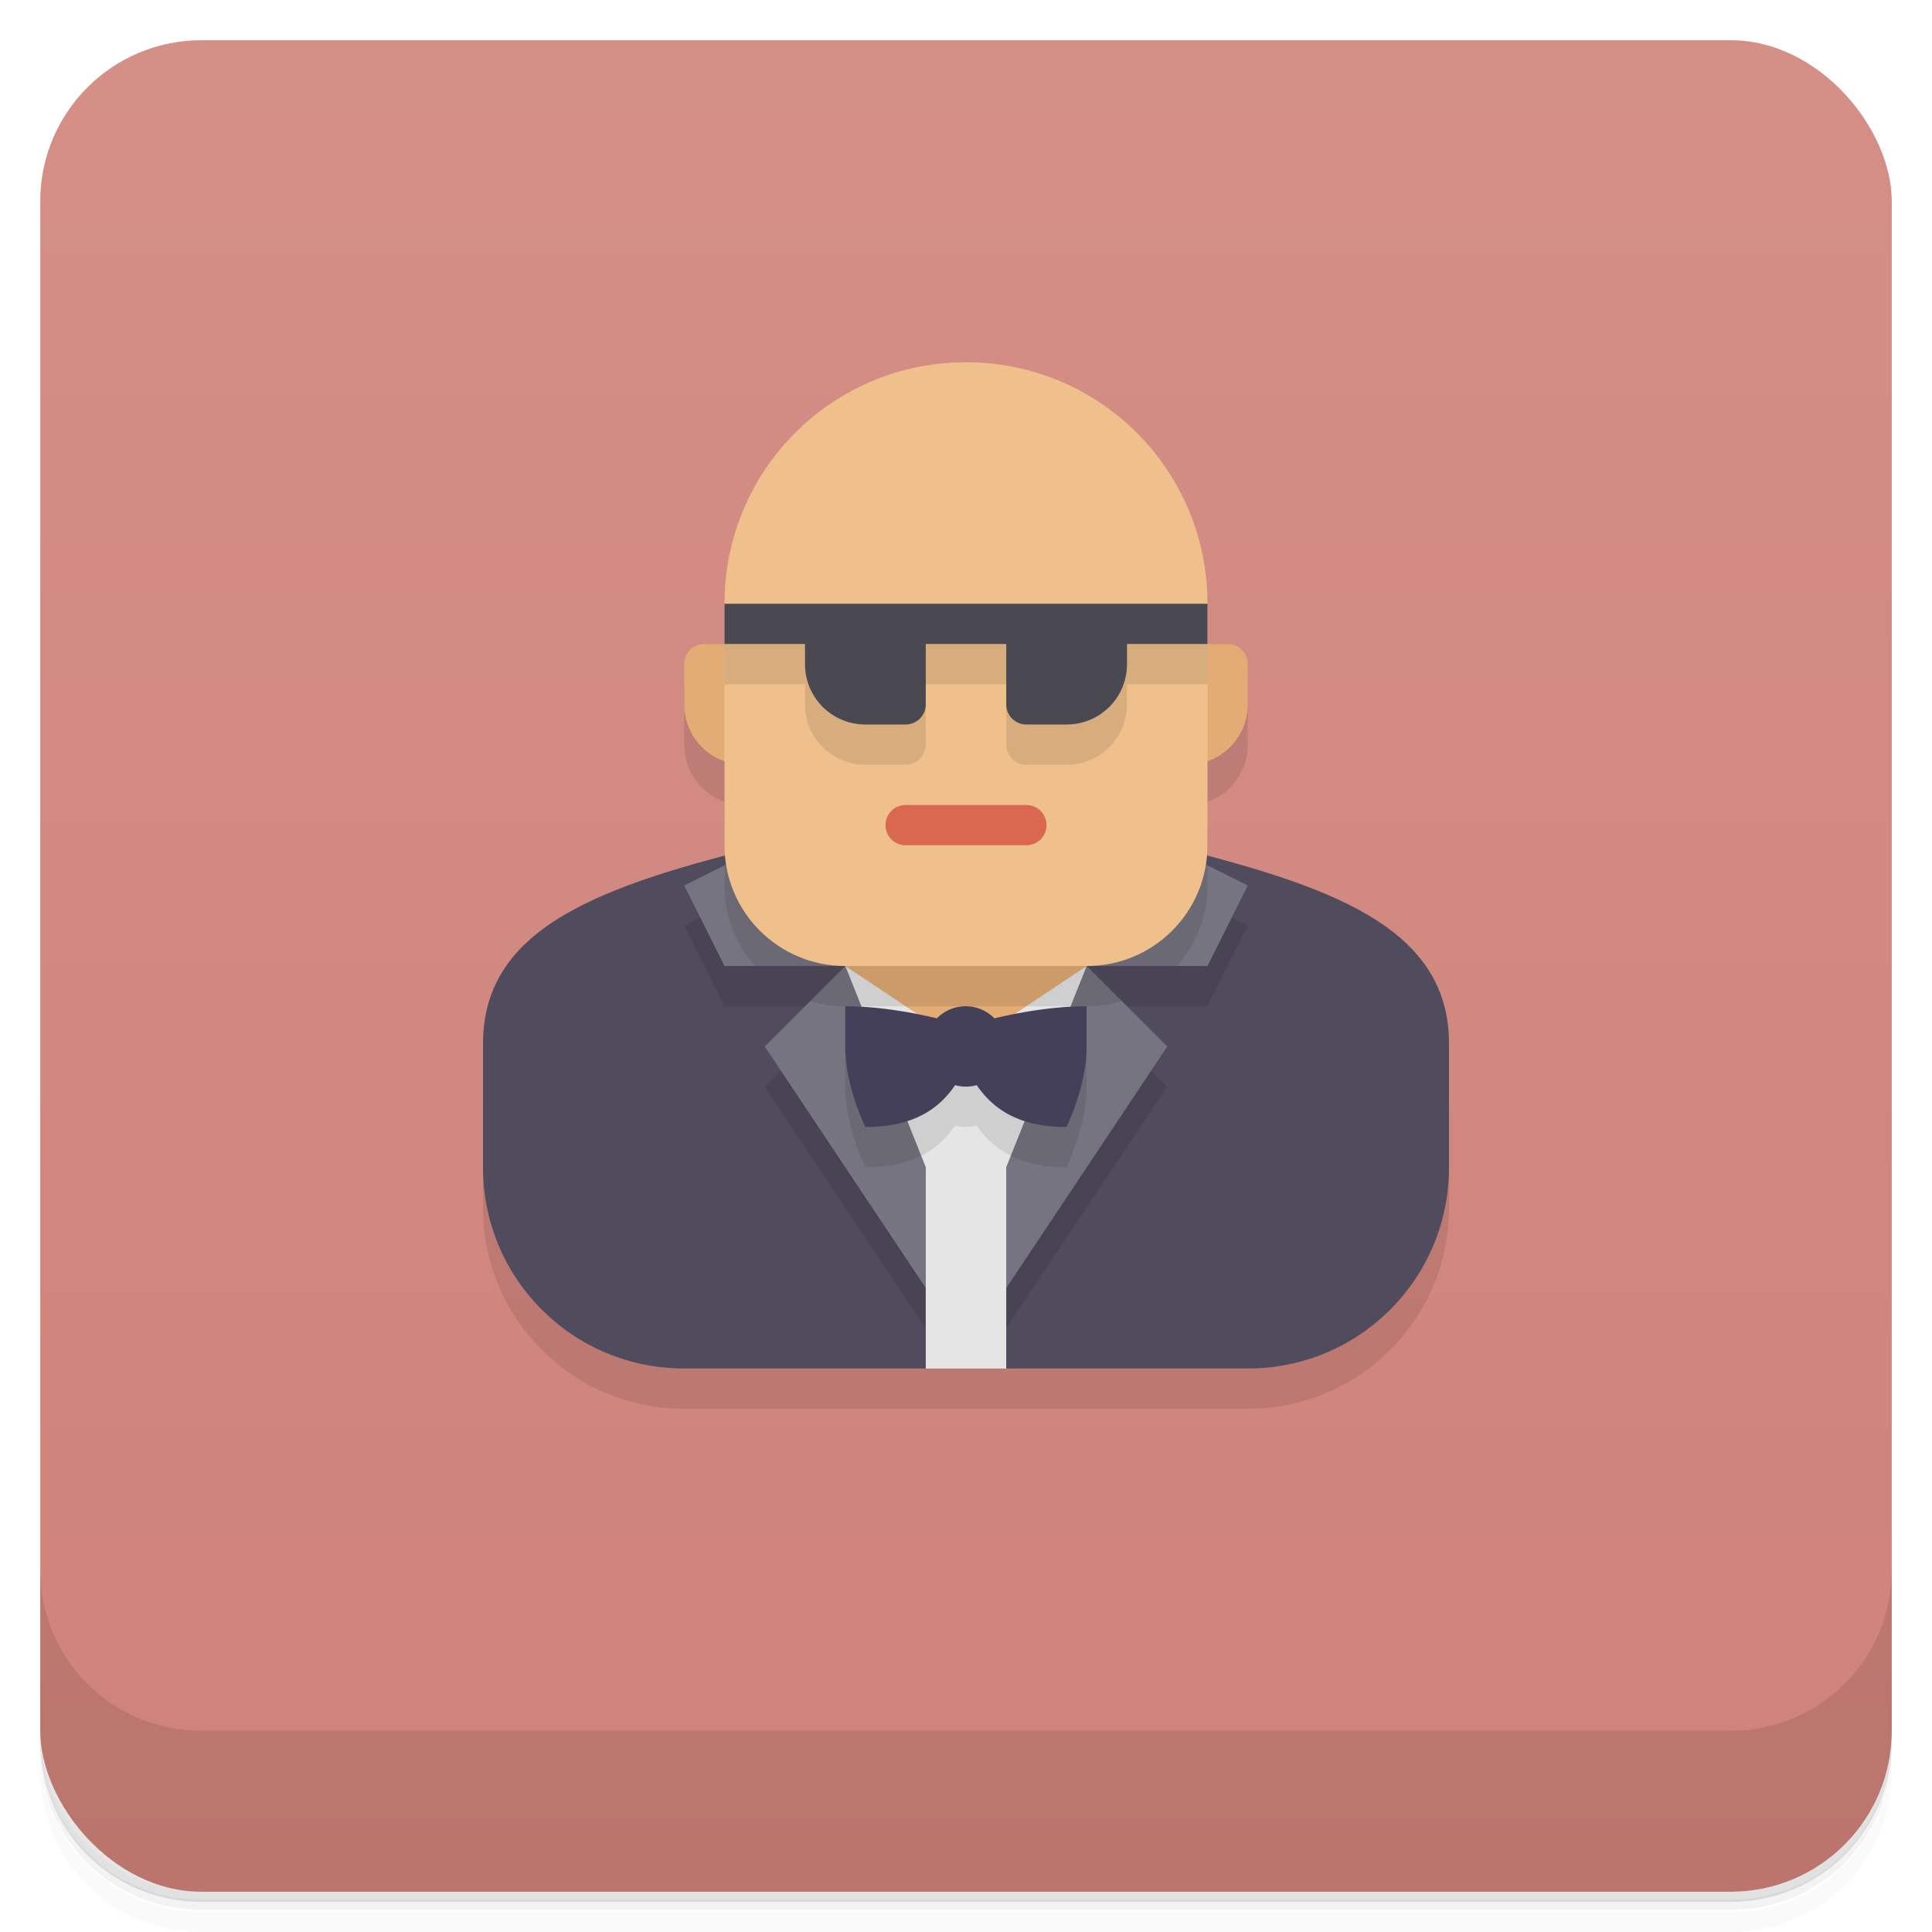 <svg version="1.1" viewBox="0 0 48 48" xmlns="http://www.w3.org/2000/svg">
 <defs>
  <linearGradient id="bg" x2="0" y1="1" y2="47" gradientUnits="userSpaceOnUse">
   <stop style="stop-color:#d48f87" offset="0"/>
   <stop style="stop-color:#cf8279" offset="1"/>
  </linearGradient>
 </defs>
 <path d="m1 43v0.25c0 2.22 1.78 4 4 4h38c2.22 0 4-1.78 4-4v-0.25c0 2.22-1.78 4-4 4h-38c-2.22 0-4-1.78-4-4zm0 0.5v0.5c0 2.22 1.78 4 4 4h38c2.22 0 4-1.78 4-4v-0.5c0 2.22-1.78 4-4 4h-38c-2.22 0-4-1.78-4-4z" style="opacity:.02"/>
 <path d="m1 43.2v0.25c0 2.22 1.78 4 4 4h38c2.22 0 4-1.78 4-4v-0.25c0 2.22-1.78 4-4 4h-38c-2.22 0-4-1.78-4-4z" style="opacity:.05"/>
 <path d="m1 43v0.25c0 2.22 1.78 4 4 4h38c2.22 0 4-1.78 4-4v-0.25c0 2.22-1.78 4-4 4h-38c-2.22 0-4-1.78-4-4z" style="opacity:.1"/>
 <rect x="1" y="1" width="46" height="46" rx="4" style="fill:url(#bg)"/>
 <path d="m1 39v4c0 2.22 1.78 4 4 4h38c2.22 0 4-1.78 4-4v-4c0 2.22-1.78 4-4 4h-38c-2.22 0-4-1.78-4-4z" style="opacity:.1"/>
 <path d="m17 17v1.5c0 0.656 0.416 1.21 1 1.42l0.01 3.08-6.01 3.93v3.07c0 2.77 2.23 5 5 5h14c2.77 0 5-2.23 5-5v-3.07l-6.01-3.93 0.01-3.08c0.584-0.205 1-0.76 1-1.42v-1.5z" style="opacity:.1"/>
 <path d="m17.5 16c-0.277 0-0.5 0.223-0.5 0.5v1c0 0.831 0.669 1.5 1.5 1.5h11c0.831 0 1.5-0.669 1.5-1.5v-1c0-0.277-0.223-0.5-0.5-0.5z" style="fill:#e2ac74"/>
 <path d="m19 21c-4 1-7 2-7 4.93v3.07c0 2.77 2.23 5 5 5h6l1-1 1 1h6c2.77 0 5-2.23 5-5v-3.07c0-2.93-3-3.93-7-4.93z" style="fill:#504b5d"/>
 <path d="m19 22-2 1 1 2h3l-2 2 4 6h2l4-6-2-2h3l1-2-2-1h-10z" style="opacity:.1"/>
 <path d="m19 21-2 1 1 2h3zm2 3-2 2 4 6v-3zm8-3-2 3h3l1-2zm-2 3-2 5v3l4-6z" style="fill:#777481"/>
 <path d="m21 24 3-1 3 1-3 4z" style="fill:#e2ac74"/>
 <path d="m21 24 3 2 3-2-2 5v5h-2v-5z" style="fill:#e6e5e5"/>
 <path d="m19 21-1 0.5v0.5c0 0.77 0.286 1.47 0.76 2h2.24l-2-3zm2 3-0.873 0.873c0.276 0.083 0.569 0.127 0.873 0.127h6c0.304 0 0.597-0.044 0.873-0.127l-0.873-0.873-3-1-3 1zm6 0h2.24c0.473-0.53 0.76-1.23 0.76-2v-0.5l-1-0.5-2 3zm-6 2v1c0 1 0.5 2 0.5 2 1.2 0 1.83-0.452 2.23-1.04 0.087 0.024 0.177 0.037 0.268 0.037 0.09-2.07e-4 0.18-0.013 0.268-0.037 0.403 0.585 1.03 1.04 2.23 1.04 0 0 0.5-1 0.5-2v-1h-6z" style="opacity:.1"/>
 <path d="m24 9c-3.32 0-6 2.68-6 6v6c0 1.66 1.34 3 3 3h6c1.66 0 3-1.34 3-3v-6c0-3.32-2.68-6-6-6z" style="fill:#efc08b"/>
 <path d="m18 16v1h2v0.5c0 0.831 0.669 1.5 1.5 1.5h1c0.277 0 0.5-0.223 0.5-0.5v-1.5h2v1.5c0 0.277 0.223 0.5 0.5 0.5h1c0.831 0 1.5-0.669 1.5-1.5v-0.5h2v-1z" style="opacity:.1"/>
 <path d="m18 15v1h2v0.5c0 0.831 0.669 1.5 1.5 1.5h1c0.277 0 0.5-0.223 0.5-0.5v-1.5h2v1.5c0 0.277 0.223 0.5 0.5 0.5h1c0.831 0 1.5-0.669 1.5-1.5v-0.5h2v-1z" style="fill:#4a4851"/>
 <path d="m22.5 20h3c0.277 0 0.5 0.223 0.5 0.5s-0.223 0.5-0.5 0.5h-3c-0.277 0-0.5-0.223-0.5-0.5s0.223-0.5 0.5-0.5z" style="fill:#da674f"/>
 <path d="m21 25v1c0 1 0.5 2 0.5 2 1.2 0 1.83-0.452 2.23-1.04a1 1 0 0 0 0.268 0.037 1 1 0 0 0 0.268-0.037c0.403 0.585 1.03 1.04 2.23 1.04 0 0 0.5-1 0.5-2v-1c-0.854 0-1.71 0.161-2.29 0.301a1 1 0 0 0-0.715-0.301 1 1 0 0 0-0.715 0.301c-0.577-0.14-1.43-0.301-2.29-0.301z" style="fill:#444059"/>
</svg>
